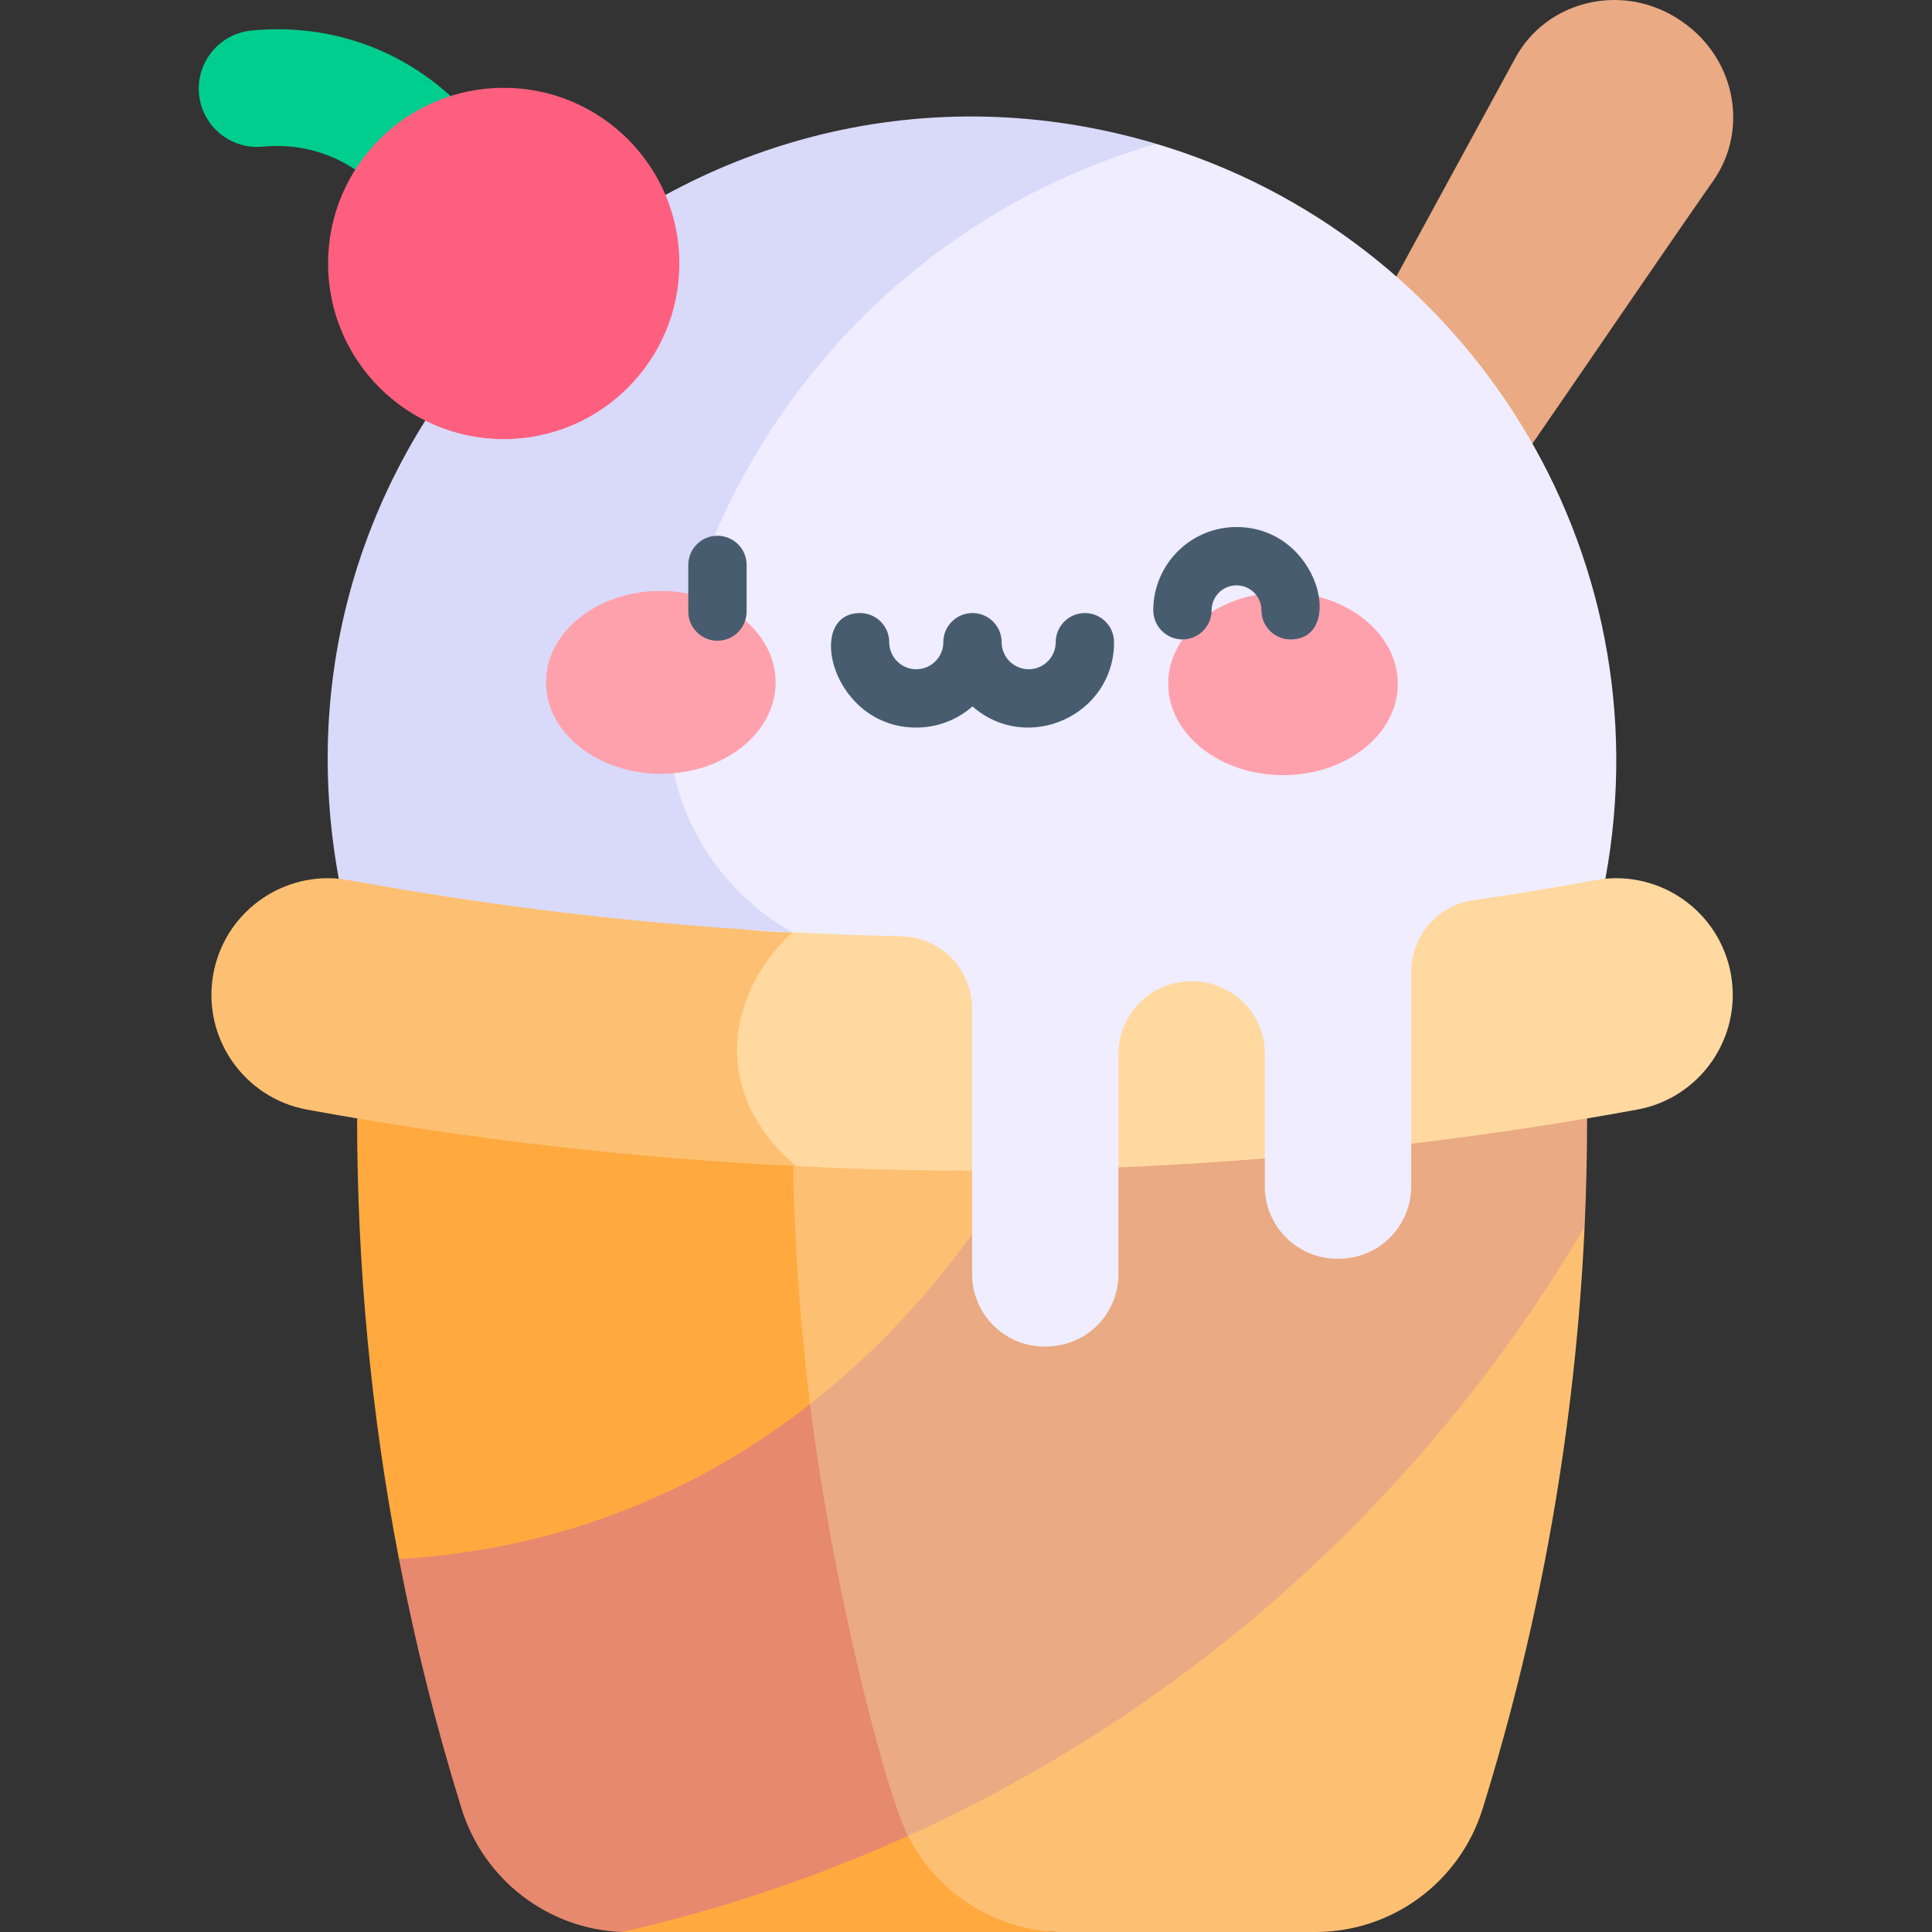 <svg id="Layer_1" enable-background="new 0 0 512 512" viewBox="0 0 512 512" xmlns="http://www.w3.org/2000/svg"><rect x="0" y="0" width="512" height="512" fill="#333333" stroke="none"/><g><path d="m94.143 44.945c-7.089-4.729-15.604-6.948-24.519-6.084-8.496.823-16.05-5.398-16.873-13.894-.823-8.495 5.403-16.045 13.893-16.873 19.901-1.927 38.637 4.493 52.747 17.353 3.792 9.192-.1 19.144-7.516 22.598-5.522 2.574-12.53 1.325-17.732-3.1z" fill="#00ce8e"/><path d="m370.034 73.28 31.562-57.957c8.06-14.801 27.334-19.874 42.339-10.801 16.039 9.674 19.737 29.569 10.164 43.283-14.208 20.356-32.443 47.23-47.974 69.728-2.106.815-14.736 5.481-25.698-.886-12.371-7.186-17.958-25.718-10.393-43.367z" fill="#eaaa83"/><path d="m419.937 325.154c-2.401 51.826-11.292 103.549-27.026 154.18-6.027 19.421-23.966 32.666-44.304 32.666h-68.373c-75.678-2.893-46.35-45.38-47.529-49.718z" fill="#fdc072"/><path d="m282.026 512h-117.19l67.868-49.718c2.08 7.653 5.186 18.816 7.923 24.244 7.793 15.424 23.671 25.474 41.399 25.474z" fill="#ffa93f"/><path d="m235.249 466.434c-17.037-7.154-129.694-2.941-25.212-170.036l71.382-2.092c12.143 60.719-3.794 124.192-46.17 172.128z" fill="#fdc072"/><path d="m233.693 465.795-127.968-52.66c-7.439-38.679-11.086-77.739-11.086-116.737l186.078-5.461c.227 1.051.464 2.174.701 3.369l-71.382 2.092c.001 57.373 7.887 114.234 23.657 169.397z" fill="#ffa93f"/><path d="m420.596 296.397c0 9.582-.216 19.174-.659 28.756-42.11 71.279-104.507 127.545-179.309 161.371-3.949-7.828-92.757 9.737-25.964-114.409 18.402-14.404 32.507-30.56 42.955-45.047 31.284-50.323 91.832-68.735 152.15-37.082 5.902 3.104 9.714 5.639 10.827 6.411z" fill="#eaaa83"/><path d="m240.627 486.525c-24.069 10.89-49.415 19.479-75.792 25.475-19.587-.752-36.659-13.822-42.512-32.667-6.8-21.895-12.323-43.985-16.599-66.199 38.972-2.167 76.57-15.659 108.937-41.018 5.791 46.953 19.659 101.904 25.966 114.409z" fill="#e7896e"/><path d="m433.867 294.059c-75.313 13.791-154.04 18.678-222.893 14.95-53.383-20.919-24.835-73.89 25.377-76.142h189.098c15.764-1.474 30.329 9.325 33.238 25.212 3.077 16.795-8.036 32.899-24.82 35.98z" fill="#ffd9a0"/><path d="m210.974 309.009c-43.315-2.081-86.579-7.068-129.606-14.95-16.784-3.081-27.902-19.185-24.831-35.98 2.916-15.888 17.474-26.686 33.249-25.212h146.565c-38.009 9.891-56.287 50.095-25.377 76.142z" fill="#fdc072"/><path d="m425.449 232.867c-3.656.333-11.185 2.213-35.135 5.729-9.397 1.38-16.331 9.489-16.331 18.989v56.803c0 9.891-7.48 18.031-17.083 19.071-11.702 1.399-21.709-7.602-21.709-19.071v-35.135c0-13.628-13.736-22.78-26.459-17.897-7.243 2.761-12.323 9.788-12.323 17.928v58.379c0 10.115-7.971 19.195-19.586 19.195-10.613 0-19.206-8.593-19.206-19.195v-70.352c0-10.372-8.271-18.97-18.762-19.195-9.634-.196-19.257-.546-28.88-1.061-121.582 0-66.175-208.942 96.45-208.942 82.159 24.479 135.138 107.5 119.024 194.754z" fill="#efedff"/><path d="m178.189 178.671c-5.378 28.139 8.325 55.277 31.786 68.384-67.665-3.535-115.402-13.752-120.189-14.188-23.235-125.814 94.925-231.002 216.639-194.754-65.777 18.927-115.47 73.885-128.236 140.558z" fill="#d9d9f9"/><ellipse cx="175.162" cy="180.868" fill="#ffa1ac" rx="24.229" ry="30.425" transform="matrix(.002 -1 1 .002 -6.091 355.633)"/><ellipse cx="340.073" cy="181.229" fill="#ffa1ac" rx="24.229" ry="30.425" transform="matrix(.002 -1 1 .002 158.1 520.905)"/><g fill="#485c70"><path d="m190.131 169.799c-4.268 0-7.728-3.459-7.728-7.728v-12.364c0-4.268 3.46-7.728 7.728-7.728s7.728 3.459 7.728 7.728v12.364c0 4.269-3.46 7.728-7.728 7.728z"/><path d="m342.017 169.454c-4.268 0-7.728-3.459-7.728-7.728 0-3.639-2.961-6.601-6.601-6.601-3.639 0-6.601 2.961-6.601 6.601 0 4.268-3.459 7.728-7.728 7.728s-7.728-3.459-7.728-7.728c0-12.162 9.894-22.056 22.056-22.056 21.98.001 28.974 29.784 14.33 29.784z"/><path d="m257.716 187.207c-3.982 3.49-9.196 5.608-14.894 5.608-22.469 0-29.633-30.35-14.894-30.35 4.268 0 7.728 3.459 7.728 7.728 0 3.952 3.215 7.167 7.167 7.167s7.167-3.215 7.167-7.167c0-4.268 3.46-7.728 7.728-7.728s7.728 3.459 7.728 7.728c0 3.952 3.215 7.167 7.167 7.167 3.951 0 7.166-3.215 7.166-7.167 0-4.268 3.459-7.728 7.728-7.728s7.728 3.459 7.728 7.728c-.003 19.454-23.009 29.731-37.519 17.014z"/></g><circle cx="133.492" cy="69.82" fill="#ff5f7f" r="46.547"/></g><g/><g/><g/><g/><g/><g/><g/><g/><g/><g/><g/><g/><g/><g/><g/></svg>